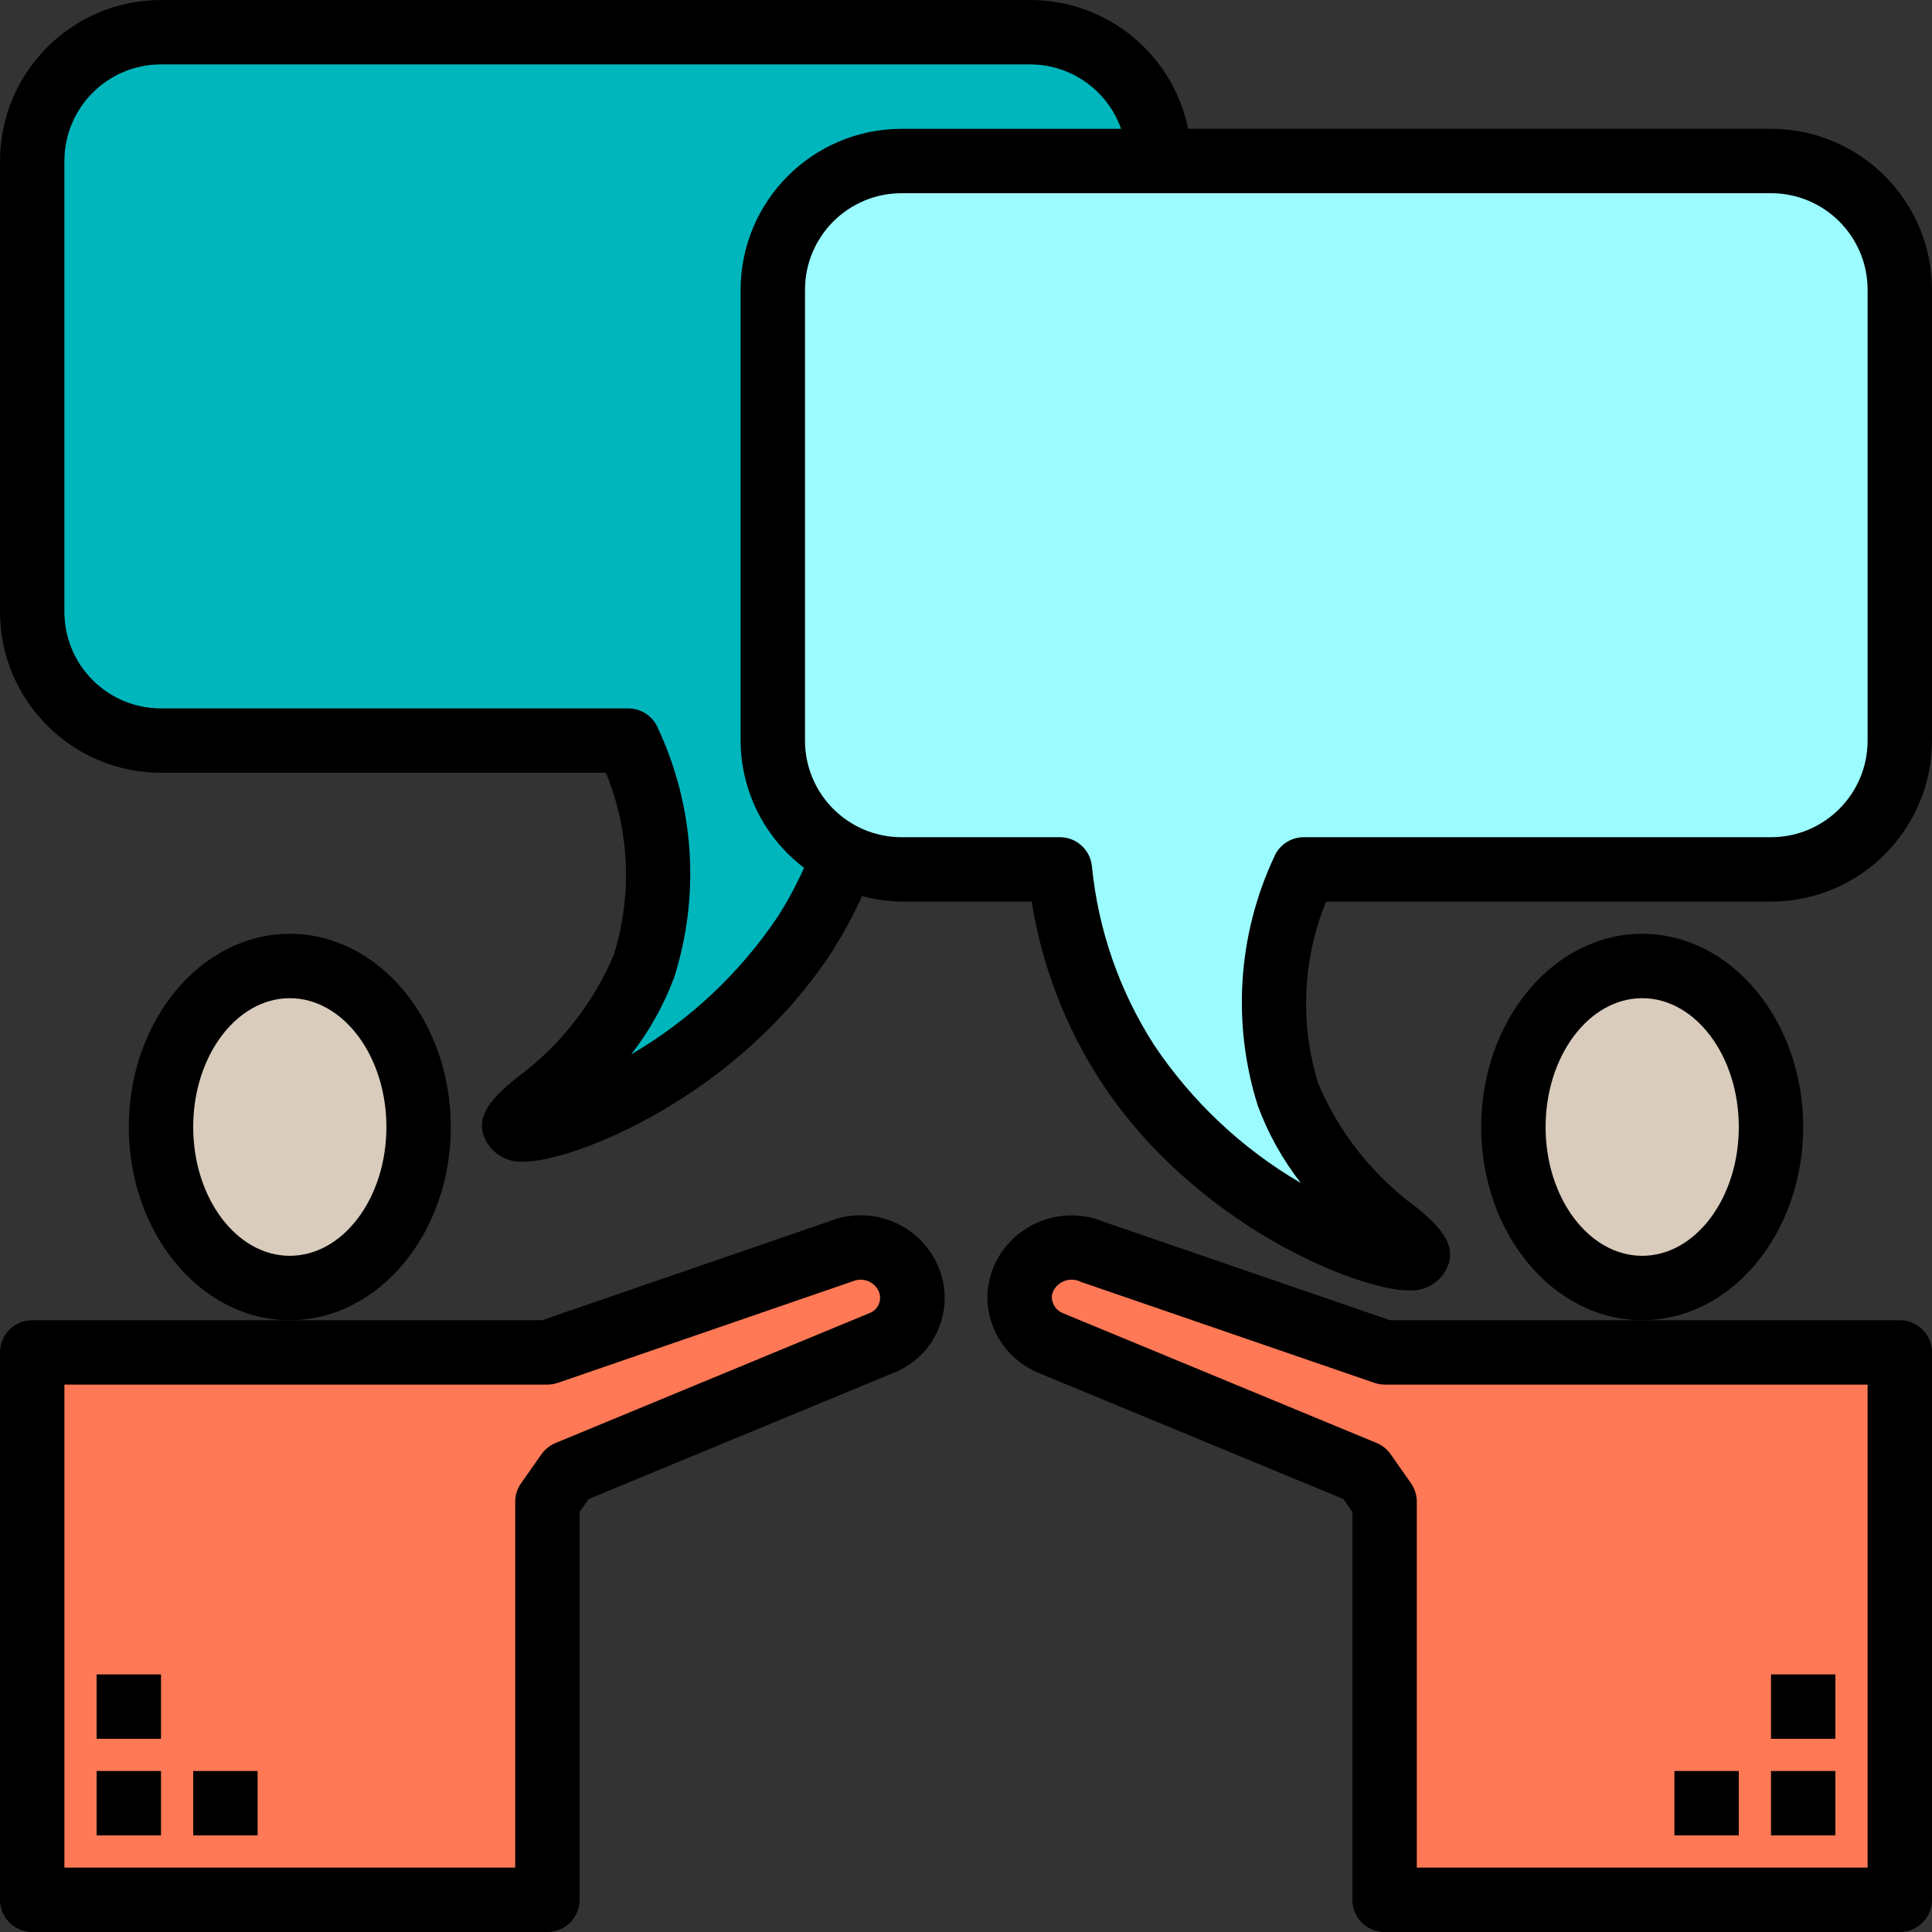 <svg height="480pt" viewBox="0 0 480 480" width="480pt" xmlns="http://www.w3.org/2000/svg"><rect x="0" y="0" width="480" height="480" fill="#333333" stroke="none"/><path d="m472 373.121v98.879h-128v-98.879l-5.039-7.199-77.84-32.242c-4.695-1.824-7.801-6.324-7.84-11.359.023-1.688.406-3.352 1.117-4.879 2.922-6.355 10.371-9.23 16.801-6.48l57.281 19.68 15.52 5.359h128zm0 0" fill="#ff7956"/><path d="m472 72v112c0 17.672-14.328 32-32 32h-116.078c-8.191 17.539-9.59 37.492-3.922 56 9.281 25.602 34 37.121 32 40-.879 1.359-7.199.48-16.078-2.879-22.75-9.086-42.234-24.809-55.922-45.121-9.258-14.469-14.988-30.91-16.719-48h-39.281c-4.918 0-9.766-1.152-14.16-3.359-10.918-5.367-17.836-16.477-17.84-28.641v-112c0-17.672 14.328-32 32-32h216c17.672 0 32 14.328 32 32zm0 0" fill="#9bfbff"/><path d="m440 280c0-22.09-14.328-40-32-40s-32 17.91-32 40 14.328 40 32 40 32-17.91 32-40zm0 0" fill="#d9ccbc"/><path d="m288 40h-64c-17.672 0-32 14.328-32 32v112c.004 12.164 6.922 23.273 17.84 28.641-2.602 6.773-5.902 13.262-9.84 19.359-24.879 38.238-69.441 51.762-72 48-2-2.879 22.719-14.398 32-40 5.668-18.508 4.27-38.461-3.922-56h-116.078c-17.672 0-32-14.328-32-32v-112c0-17.672 14.328-32 32-32h216c17.672 0 32 14.328 32 32zm0 0" fill="#00b6bd"/><path d="m225.602 317.441c.711 1.527 1.094 3.191 1.117 4.879-.059 5.027-3.16 9.52-7.84 11.359l-77.84 32.242-5.039 7.199v98.879h-128v-136h128l72.801-25.039c6.43-2.75 13.879.125 16.801 6.48zm0 0" fill="#ff7956"/><path d="m104 280c0-22.09-14.328-40-32-40s-32 17.91-32 40 14.328 40 32 40 32-17.91 32-40zm0 0" fill="#d9ccbc"/><path d="m448 280c0-26.473-17.945-48-40-48s-40 21.527-40 48 17.945 48 40 48 40-21.527 40-48zm-40 32c-13.23 0-24-14.352-24-32s10.77-32 24-32 24 14.352 24 32-10.77 32-24 32zm0 0"/><path d="m472 328h-126.664l-71.023-24.414c-10.469-4.363-22.516.352-27.242 10.66-1.141 2.547-1.738 5.301-1.758 8.09.066 8.254 5.094 15.66 12.742 18.77l75.688 31.32 2.258 3.199v96.375c0 4.418 3.582 8 8 8h128c4.418 0 8-3.582 8-8v-136c0-4.418-3.582-8-8-8zm-8 136h-112v-90.91c.004-1.652-.508-3.262-1.465-4.609l-5.047-7.199c-.875-1.238-2.082-2.203-3.48-2.785l-77.801-32.191c-1.691-.617-2.836-2.199-2.895-4 .023-.555.156-1.098.391-1.602.625-1.211 1.711-2.121 3.008-2.535 1.301-.41 2.711-.285 3.922.344l72.801 25.039c.824.285 1.691.438 2.566.449h120zm0 0"/><path d="m440 440h16v16h-16zm0 0"/><path d="m416 440h16v16h-16zm0 0"/><path d="m440 416h16v16h-16zm0 0"/><path d="m112 280c0-26.473-17.945-48-40-48s-40 21.527-40 48 17.945 48 40 48 40-21.527 40-48zm-40 32c-13.23 0-24-14.352-24-32s10.77-32 24-32 24 14.352 24 32-10.77 32-24 32zm0 0"/><path d="m206.168 303.398-71.504 24.602h-126.664c-4.418 0-8 3.582-8 8v136c0 4.418 3.582 8 8 8h128c4.418 0 8-3.582 8-8v-96.375l2.258-3.199 75.719-31.336c5.113-2 9.184-6.016 11.25-11.105 2.066-5.086 1.949-10.801-.324-15.801-4.617-10.141-16.371-14.883-26.734-10.785zm9.656 22.922-77.832 32.207c-1.398.582-2.605 1.547-3.48 2.785l-5.047 7.199c-.957 1.348-1.469 2.957-1.465 4.609v90.879h-112v-120h120c.883-.004 1.762-.148 2.602-.434l73.238-25.223c2.41-1.043 5.215-.031 6.398 2.312.527 1.066.559 2.309.09 3.398-.473 1.09-1.398 1.918-2.535 2.266zm0 0"/><path d="m24 440h16v16h-16zm0 0"/><path d="m48 440h16v16h-16zm0 0"/><path d="m24 416h16v16h-16zm0 0"/><path d="m440 32h-144.801c-3.828-18.613-20.199-31.977-39.199-32h-216c-22.082.027-39.973 17.918-40 40v112c.027 22.082 17.918 39.973 40 40h110.535c5.906 14.402 6.594 30.418 1.945 45.273-5.164 12.18-13.523 22.742-24.191 30.566-4.945 4.105-11.723 9.727-6.898 16.664 2.016 2.812 5.352 4.367 8.801 4.105h.207c12.137-.129 52.672-15.867 76.355-52.25 2.789-4.402 5.27-8.992 7.422-13.734 3.203.867 6.504 1.328 9.824 1.375h32.32c2.504 15.809 8.285 30.918 16.969 44.359 23.598 36.312 64.176 52.082 76.336 52.234h.207c3.441.266 6.777-1.277 8.801-4.074 4.801-6.984-1.961-12.59-6.891-16.68-10.668-7.824-19.027-18.387-24.199-30.566-4.645-14.855-3.965-30.867 1.93-45.273h110.527c22.082-.027 39.973-17.918 40-40v-112c-.027-22.082-17.918-39.973-40-40zm-246.703 195.641c-9.41 14.051-21.887 25.785-36.488 34.32 4.539-5.809 8.152-12.285 10.711-19.199 6.441-20.348 5.012-42.371-4-61.715-1.211-3.047-4.16-5.047-7.441-5.047h-116.078c-13.254 0-24-10.746-24-24v-112c0-13.254 10.746-24 24-24h216c10.133.043 19.148 6.445 22.527 16h-54.527c-22.082.027-39.973 17.918-40 40v112c.039 12.418 5.871 24.109 15.77 31.609-1.871 4.156-4.031 8.18-6.473 12.031zm270.703-43.641c0 13.254-10.746 24-24 24h-116.07c-3.27 0-6.211 1.988-7.426 5.023-9.008 19.344-10.434 41.359-4 61.703 2.551 6.918 6.164 13.395 10.703 19.203-14.605-8.523-27.078-20.258-36.48-34.312-8.609-13.395-13.906-28.645-15.453-44.488-.445-4.062-3.883-7.137-7.969-7.129h-39.305c-13.254 0-24-10.746-24-24v-112c0-13.254 10.746-24 24-24h216c13.254 0 24 10.746 24 24zm0 0"/></svg>